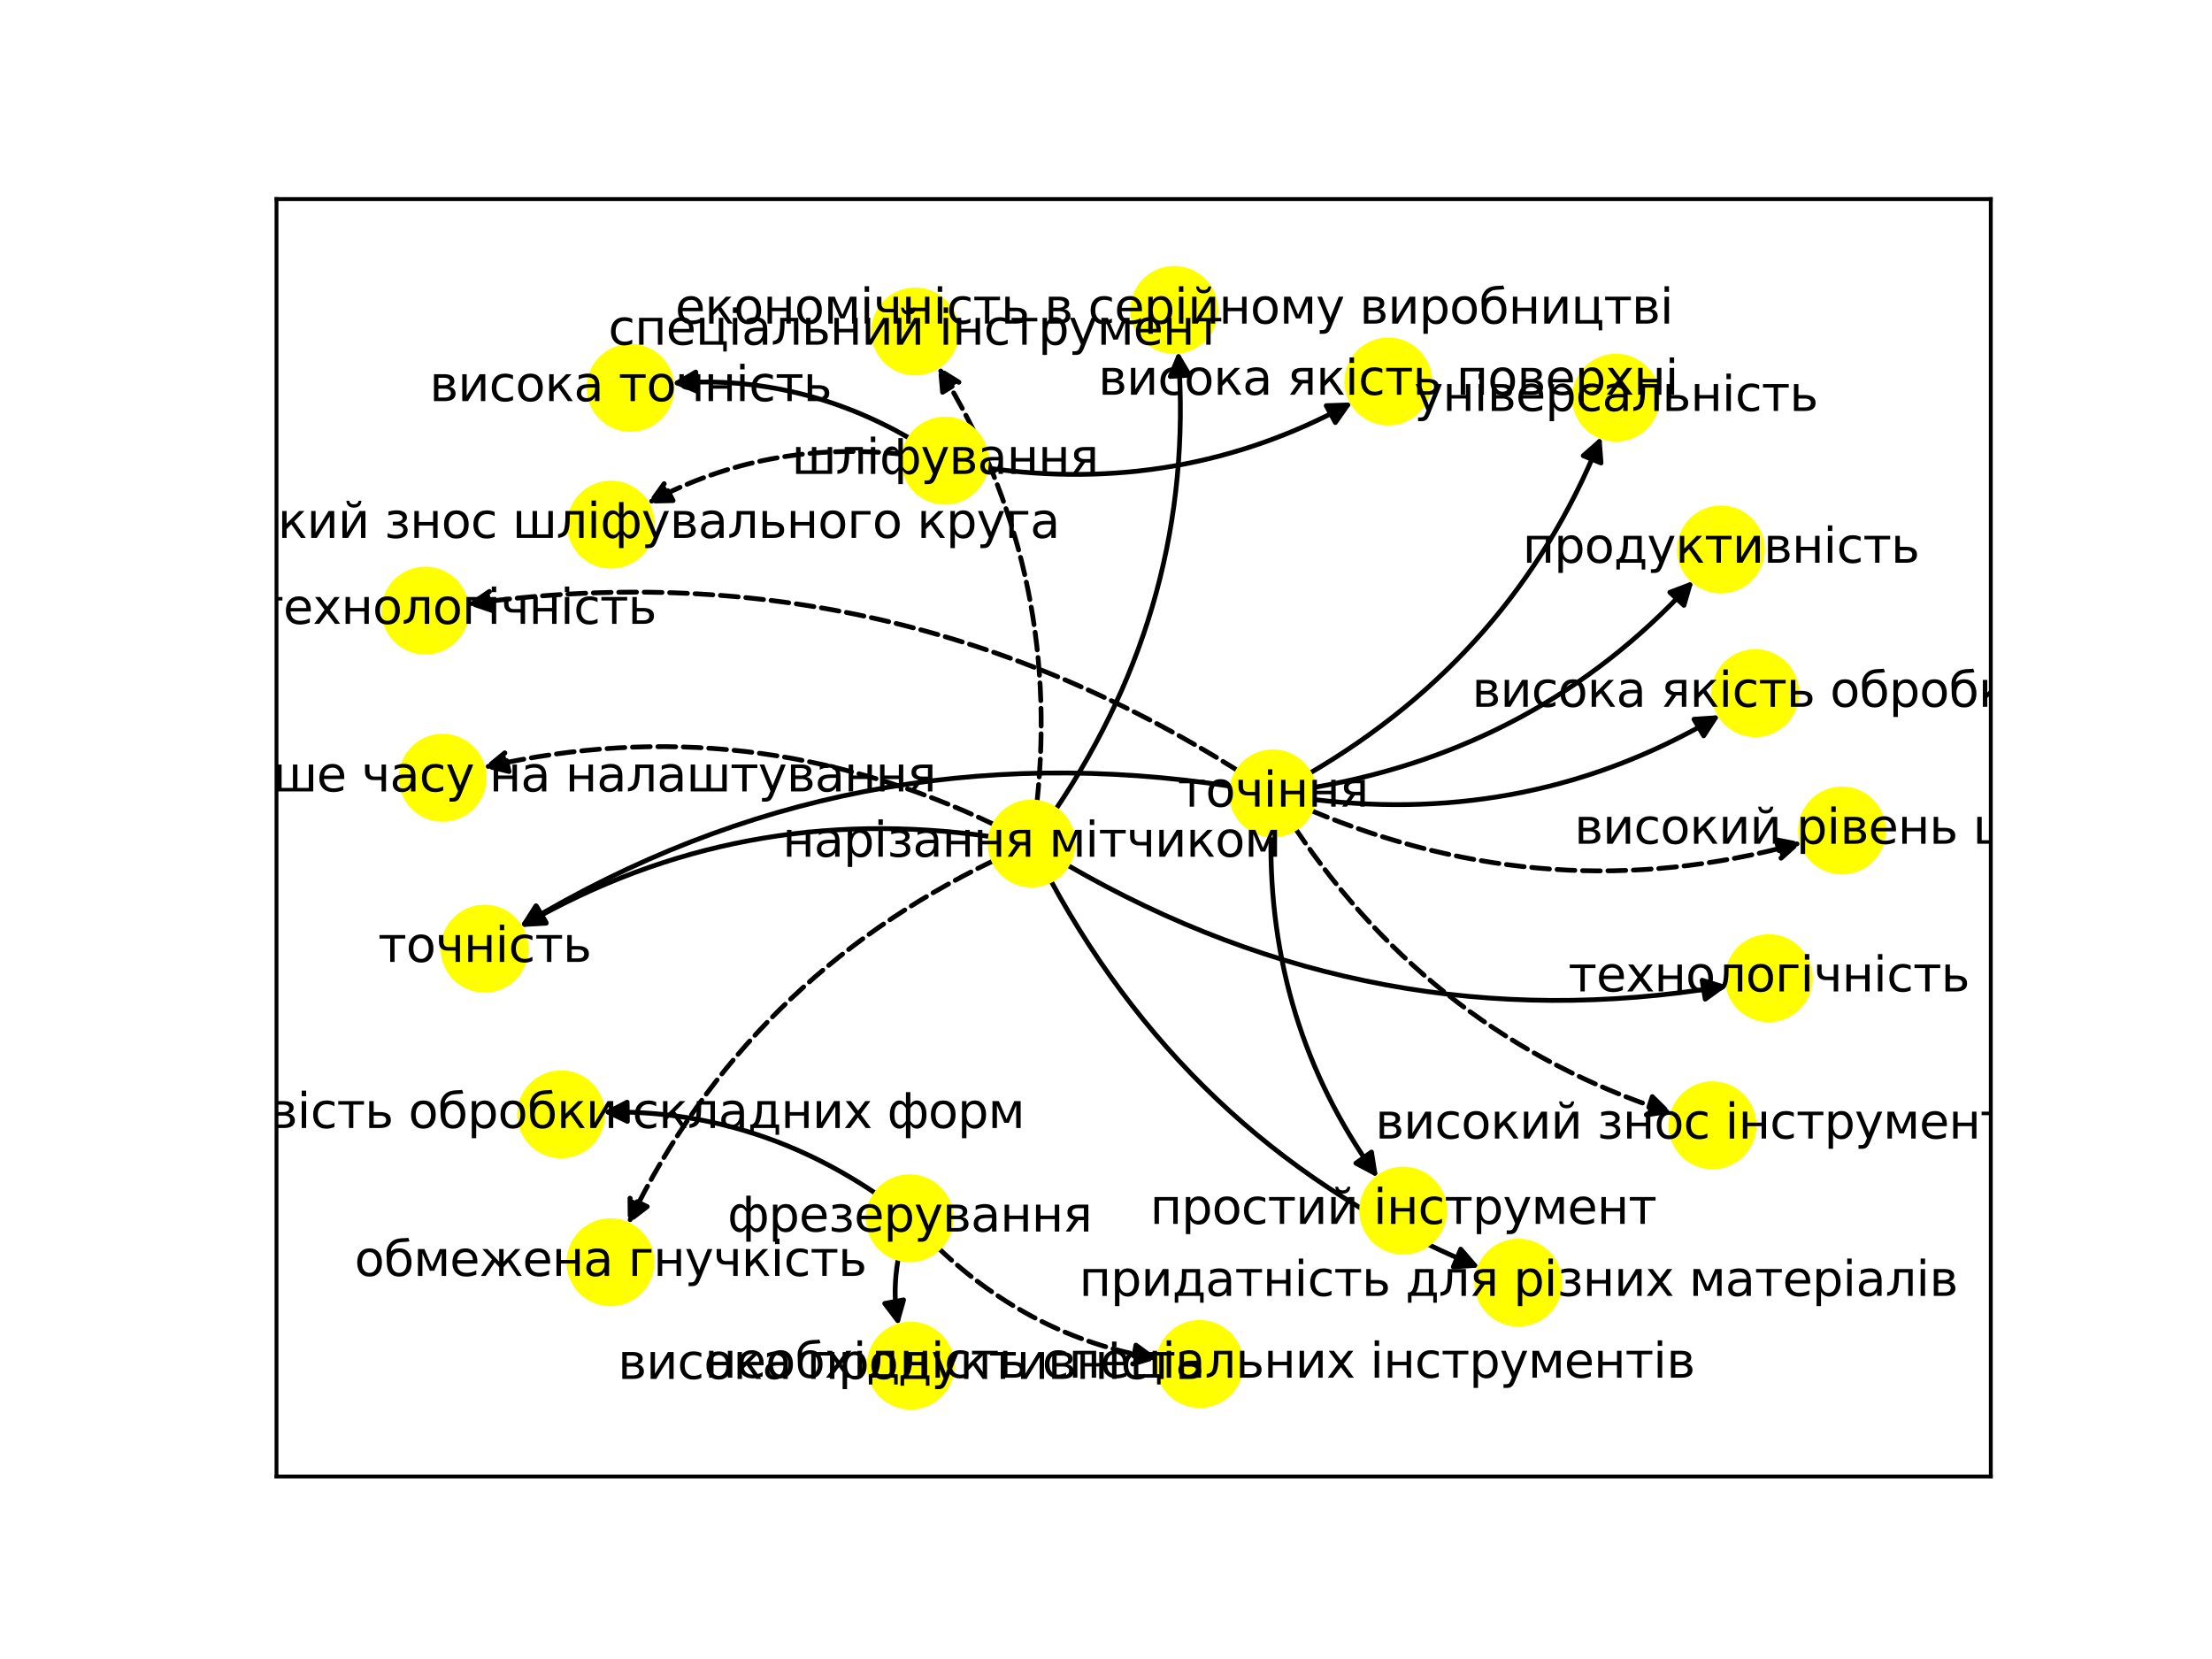 <?xml version="1.0" encoding="utf-8" standalone="no"?>
<!DOCTYPE svg PUBLIC "-//W3C//DTD SVG 1.1//EN"
  "http://www.w3.org/Graphics/SVG/1.1/DTD/svg11.dtd">
<svg xmlns:xlink="http://www.w3.org/1999/xlink" width="460.8pt" height="345.6pt" viewBox="0 0 460.8 345.6" xmlns="http://www.w3.org/2000/svg" version="1.1">
 <defs>
  <style type="text/css">*{stroke-linejoin: round; stroke-linecap: butt}</style>
 </defs>
 <g id="figure_1">
  <g id="patch_1">
   <path d="M 0 345.6 
L 460.8 345.6 
L 460.8 0 
L 0 0 
z
" style="fill: #ffffff"/>
  </g>
  <g id="axes_1">
   <g id="patch_2">
    <path d="M 57.6 307.584 
L 414.72 307.584 
L 414.72 41.472 
L 57.6 41.472 
z
" style="fill: #ffffff"/>
   </g>
   <g id="patch_3">
    <path d="M 264.767 173.937 
Q 264.186 213.289 286.405 244.409 
" clip-path="url(#pef009850a5)" style="fill: none; stroke: #000000; stroke-linecap: round"/>
    <path d="M 285.709 239.992 
L 286.405 244.409 
L 282.453 242.316 
L 285.709 239.992 
z
" clip-path="url(#pef009850a5)" style="stroke: #000000; stroke-linecap: round"/>
   </g>
   <g id="patch_4">
    <path d="M 256.635 163.825 
Q 177.188 151.634 109.256 192.463 
" clip-path="url(#pef009850a5)" style="fill: none; stroke: #000000; stroke-linecap: round"/>
    <path d="M 113.714 192.117 
L 109.256 192.463 
L 111.654 188.688 
L 113.714 192.117 
z
" clip-path="url(#pef009850a5)" style="stroke: #000000; stroke-linecap: round"/>
   </g>
   <g id="patch_5">
    <path d="M 273.741 164.035 
Q 320.562 155.904 352.039 121.809 
" clip-path="url(#pef009850a5)" style="fill: none; stroke: #000000; stroke-linecap: round"/>
    <path d="M 347.856 123.391 
L 352.039 121.809 
L 350.795 126.104 
L 347.856 123.391 
z
" clip-path="url(#pef009850a5)" style="stroke: #000000; stroke-linecap: round"/>
   </g>
   <g id="patch_6">
    <path d="M 272.763 161.117 
Q 315.125 136.39 333.178 91.986 
" clip-path="url(#pef009850a5)" style="fill: none; stroke: #000000; stroke-linecap: round"/>
    <path d="M 329.818 94.939 
L 333.178 91.986 
L 333.524 96.445 
L 329.818 94.939 
z
" clip-path="url(#pef009850a5)" style="stroke: #000000; stroke-linecap: round"/>
   </g>
   <g id="patch_7">
    <path d="M 273.738 166.56 
Q 318.985 172.004 357.346 149.54 
" clip-path="url(#pef009850a5)" style="fill: none; stroke: #000000; stroke-linecap: round"/>
    <path d="M 352.884 149.835 
L 357.346 149.54 
L 354.905 153.287 
L 352.884 149.835 
z
" clip-path="url(#pef009850a5)" style="stroke: #000000; stroke-linecap: round"/>
   </g>
   <g id="patch_8">
    <path d="M 222.308 180.188 
Q 286.623 217.436 358.852 205.52 
" clip-path="url(#pef009850a5)" style="fill: none; stroke: #000000; stroke-linecap: round"/>
    <path d="M 354.58 204.198 
L 358.852 205.52 
L 355.231 208.144 
L 354.58 204.198 
z
" clip-path="url(#pef009850a5)" style="stroke: #000000; stroke-linecap: round"/>
   </g>
   <g id="patch_9">
    <path d="M 206.35 174.279 
Q 154.108 166.846 109.32 192.571 
" clip-path="url(#pef009850a5)" style="fill: none; stroke: #000000; stroke-linecap: round"/>
    <path d="M 113.785 192.313 
L 109.32 192.571 
L 111.793 188.845 
L 113.785 192.313 
z
" clip-path="url(#pef009850a5)" style="stroke: #000000; stroke-linecap: round"/>
   </g>
   <g id="patch_10">
    <path d="M 218.871 183.407 
Q 249.348 239.476 307.217 263.607 
" clip-path="url(#pef009850a5)" style="fill: none; stroke: #000000; stroke-linecap: round"/>
    <path d="M 304.295 260.221 
L 307.217 263.607 
L 302.756 263.913 
L 304.295 260.221 
z
" clip-path="url(#pef009850a5)" style="stroke: #000000; stroke-linecap: round"/>
   </g>
   <g id="patch_11">
    <path d="M 219.905 168.652 
Q 249.068 125.303 245.509 74.3 
" clip-path="url(#pef009850a5)" style="fill: none; stroke: #000000; stroke-linecap: round"/>
    <path d="M 243.792 78.429 
L 245.509 74.3 
L 247.782 78.151 
L 243.792 78.429 
z
" clip-path="url(#pef009850a5)" style="stroke: #000000; stroke-linecap: round"/>
   </g>
   <g id="patch_12">
    <path d="M 187.128 262.122 
Q 185.885 269.166 187.013 275.094 
" clip-path="url(#pef009850a5)" style="fill: none; stroke: #000000; stroke-linecap: round"/>
    <path d="M 188.23 270.791 
L 187.013 275.094 
L 184.3 271.538 
L 188.23 270.791 
z
" clip-path="url(#pef009850a5)" style="stroke: #000000; stroke-linecap: round"/>
   </g>
   <g id="patch_13">
    <path d="M 182.518 248.671 
Q 156.702 231.233 126.67 231.661 
" clip-path="url(#pef009850a5)" style="fill: none; stroke: #000000; stroke-linecap: round"/>
    <path d="M 130.699 233.604 
L 126.67 231.661 
L 130.642 229.604 
L 130.699 233.604 
z
" clip-path="url(#pef009850a5)" style="stroke: #000000; stroke-linecap: round"/>
   </g>
   <g id="patch_14">
    <path d="M 205.392 97.46 
Q 245.814 103.266 280.746 84.364 
" clip-path="url(#pef009850a5)" style="fill: none; stroke: #000000; stroke-linecap: round"/>
    <path d="M 276.276 84.509 
L 280.746 84.364 
L 278.18 88.027 
L 276.276 84.509 
z
" clip-path="url(#pef009850a5)" style="stroke: #000000; stroke-linecap: round"/>
   </g>
   <g id="patch_15">
    <path d="M 189.55 91.324 
Q 166.493 78.077 141.076 79.769 
" clip-path="url(#pef009850a5)" style="fill: none; stroke: #000000; stroke-linecap: round"/>
    <path d="M 145.2 81.499 
L 141.076 79.769 
L 144.935 77.508 
L 145.2 81.499 
z
" clip-path="url(#pef009850a5)" style="stroke: #000000; stroke-linecap: round"/>
   </g>
   <g id="patch_16">
    <path d="M 257.915 160.557 
Q 183.845 113.949 98.258 125.735 
" clip-path="url(#pef009850a5)" style="fill: none; stroke-dasharray: 3.7,1.6; stroke-dashoffset: 0; stroke: #000000; stroke-linecap: round"/>
    <path d="M 102.494 127.171 
L 98.258 125.735 
L 101.948 123.208 
L 102.494 127.171 
z
" clip-path="url(#pef009850a5)" style="stroke-dasharray: 3.7,1.6; stroke-dashoffset: 0; stroke: #000000; stroke-linecap: round"/>
   </g>
   <g id="patch_17">
    <path d="M 273.076 168.831 
Q 323.103 189.838 374.355 175.794 
" clip-path="url(#pef009850a5)" style="fill: none; stroke-dasharray: 3.7,1.6; stroke-dashoffset: 0; stroke: #000000; stroke-linecap: round"/>
    <path d="M 369.969 174.922 
L 374.355 175.794 
L 371.026 178.78 
L 369.969 174.922 
z
" clip-path="url(#pef009850a5)" style="stroke-dasharray: 3.7,1.6; stroke-dashoffset: 0; stroke: #000000; stroke-linecap: round"/>
   </g>
   <g id="patch_18">
    <path d="M 269.833 172.585 
Q 298.949 215.758 347.383 231.588 
" clip-path="url(#pef009850a5)" style="fill: none; stroke-dasharray: 3.7,1.6; stroke-dashoffset: 0; stroke: #000000; stroke-linecap: round"/>
    <path d="M 344.202 228.444 
L 347.383 231.588 
L 342.96 232.246 
L 344.202 228.444 
z
" clip-path="url(#pef009850a5)" style="stroke-dasharray: 3.7,1.6; stroke-dashoffset: 0; stroke: #000000; stroke-linecap: round"/>
   </g>
   <g id="patch_19">
    <path d="M 216.026 167.125 
Q 221.168 118.2 195.965 77.259 
" clip-path="url(#pef009850a5)" style="fill: none; stroke-dasharray: 3.7,1.6; stroke-dashoffset: 0; stroke: #000000; stroke-linecap: round"/>
    <path d="M 196.359 81.714 
L 195.965 77.259 
L 199.765 79.617 
L 196.359 81.714 
z
" clip-path="url(#pef009850a5)" style="stroke-dasharray: 3.7,1.6; stroke-dashoffset: 0; stroke: #000000; stroke-linecap: round"/>
   </g>
   <g id="patch_20">
    <path d="M 207.003 179.282 
Q 155.724 203.939 131.278 254.078 
" clip-path="url(#pef009850a5)" style="fill: none; stroke-dasharray: 3.7,1.6; stroke-dashoffset: 0; stroke: #000000; stroke-linecap: round"/>
    <path d="M 134.829 251.359 
L 131.278 254.078 
L 131.233 249.606 
L 134.829 251.359 
z
" clip-path="url(#pef009850a5)" style="stroke-dasharray: 3.7,1.6; stroke-dashoffset: 0; stroke: #000000; stroke-linecap: round"/>
   </g>
   <g id="patch_21">
    <path d="M 207.17 171.799 
Q 155.956 147.343 101.702 159.661 
" clip-path="url(#pef009850a5)" style="fill: none; stroke-dasharray: 3.7,1.6; stroke-dashoffset: 0; stroke: #000000; stroke-linecap: round"/>
    <path d="M 106.045 160.726 
L 101.702 159.661 
L 105.16 156.825 
L 106.045 160.726 
z
" clip-path="url(#pef009850a5)" style="stroke-dasharray: 3.7,1.6; stroke-dashoffset: 0; stroke: #000000; stroke-linecap: round"/>
   </g>
   <g id="patch_22">
    <path d="M 195.506 260.023 
Q 214.925 278.488 240.227 282.861 
" clip-path="url(#pef009850a5)" style="fill: none; stroke-dasharray: 3.7,1.6; stroke-dashoffset: 0; stroke: #000000; stroke-linecap: round"/>
    <path d="M 236.627 280.209 
L 240.227 282.861 
L 235.945 284.151 
L 236.627 280.209 
z
" clip-path="url(#pef009850a5)" style="stroke-dasharray: 3.7,1.6; stroke-dashoffset: 0; stroke: #000000; stroke-linecap: round"/>
   </g>
   <g id="patch_23">
    <path d="M 188.297 94.662 
Q 159.952 91.55 135.75 104.391 
" clip-path="url(#pef009850a5)" style="fill: none; stroke-dasharray: 3.7,1.6; stroke-dashoffset: 0; stroke: #000000; stroke-linecap: round"/>
    <path d="M 140.221 104.283 
L 135.75 104.391 
L 138.346 100.75 
L 140.221 104.283 
z
" clip-path="url(#pef009850a5)" style="stroke-dasharray: 3.7,1.6; stroke-dashoffset: 0; stroke: #000000; stroke-linecap: round"/>
   </g>
   <g id="matplotlib.axis_1">
    <g id="xtick_1"/>
    <g id="xtick_2"/>
    <g id="xtick_3"/>
    <g id="xtick_4"/>
    <g id="xtick_5"/>
   </g>
   <g id="matplotlib.axis_2">
    <g id="ytick_1"/>
    <g id="ytick_2"/>
    <g id="ytick_3"/>
    <g id="ytick_4"/>
    <g id="ytick_5"/>
   </g>
   <g id="PathCollection_1">
    <defs>
     <path id="m7d0081c6c2" d="M 0 8.66 
C 2.297 8.66 4.5 7.748 6.124 6.124 
C 7.748 4.5 8.66 2.297 8.66 0 
C 8.66 -2.297 7.748 -4.5 6.124 -6.124 
C 4.5 -7.748 2.297 -8.66 0 -8.66 
C -2.297 -8.66 -4.5 -7.748 -6.124 -6.124 
C -7.748 -4.5 -8.66 -2.297 -8.66 0 
C -8.66 2.297 -7.748 4.5 -6.124 6.124 
C -4.5 7.748 -2.297 8.66 0 8.66 
z
" style="stroke: #ffff00"/>
    </defs>
    <g clip-path="url(#pef009850a5)">
     <use xlink:href="#m7d0081c6c2" x="265.171" y="165.284" style="fill: #ffff00; stroke: #ffff00"/>
     <use xlink:href="#m7d0081c6c2" x="292.308" y="252.202" style="fill: #ffff00; stroke: #ffff00"/>
     <use xlink:href="#m7d0081c6c2" x="100.95" y="197.627" style="fill: #ffff00; stroke: #ffff00"/>
     <use xlink:href="#m7d0081c6c2" x="214.894" y="175.711" style="fill: #ffff00; stroke: #ffff00"/>
     <use xlink:href="#m7d0081c6c2" x="190.644" y="69.052" style="fill: #ffff00; stroke: #ffff00"/>
     <use xlink:href="#m7d0081c6c2" x="368.475" y="203.772" style="fill: #ffff00; stroke: #ffff00"/>
     <use xlink:href="#m7d0081c6c2" x="358.498" y="114.465" style="fill: #ffff00; stroke: #ffff00"/>
     <use xlink:href="#m7d0081c6c2" x="336.647" y="82.845" style="fill: #ffff00; stroke: #ffff00"/>
     <use xlink:href="#m7d0081c6c2" x="88.59" y="127.204" style="fill: #ffff00; stroke: #ffff00"/>
     <use xlink:href="#m7d0081c6c2" x="316.309" y="267.201" style="fill: #ffff00; stroke: #ffff00"/>
     <use xlink:href="#m7d0081c6c2" x="244.612" y="64.564" style="fill: #ffff00; stroke: #ffff00"/>
     <use xlink:href="#m7d0081c6c2" x="127.175" y="262.952" style="fill: #ffff00; stroke: #ffff00"/>
     <use xlink:href="#m7d0081c6c2" x="92.213" y="162.022" style="fill: #ffff00; stroke: #ffff00"/>
     <use xlink:href="#m7d0081c6c2" x="383.73" y="173.007" style="fill: #ffff00; stroke: #ffff00"/>
     <use xlink:href="#m7d0081c6c2" x="356.743" y="234.418" style="fill: #ffff00; stroke: #ffff00"/>
     <use xlink:href="#m7d0081c6c2" x="365.656" y="144.391" style="fill: #ffff00; stroke: #ffff00"/>
     <use xlink:href="#m7d0081c6c2" x="189.498" y="253.789" style="fill: #ffff00; stroke: #ffff00"/>
     <use xlink:href="#m7d0081c6c2" x="189.702" y="284.492" style="fill: #ffff00; stroke: #ffff00"/>
     <use xlink:href="#m7d0081c6c2" x="116.903" y="232.135" style="fill: #ffff00; stroke: #ffff00"/>
     <use xlink:href="#m7d0081c6c2" x="249.917" y="284.153" style="fill: #ffff00; stroke: #ffff00"/>
     <use xlink:href="#m7d0081c6c2" x="196.863" y="95.965" style="fill: #ffff00; stroke: #ffff00"/>
     <use xlink:href="#m7d0081c6c2" x="127.285" y="109.29" style="fill: #ffff00; stroke: #ffff00"/>
     <use xlink:href="#m7d0081c6c2" x="289.214" y="79.477" style="fill: #ffff00; stroke: #ffff00"/>
     <use xlink:href="#m7d0081c6c2" x="131.35" y="80.798" style="fill: #ffff00; stroke: #ffff00"/>
    </g>
   </g>
   <g id="patch_24">
    <path d="M 57.6 307.584 
L 57.6 41.472 
" style="fill: none; stroke: #000000; stroke-width: 0.8; stroke-linejoin: miter; stroke-linecap: square"/>
   </g>
   <g id="patch_25">
    <path d="M 414.72 307.584 
L 414.72 41.472 
" style="fill: none; stroke: #000000; stroke-width: 0.8; stroke-linejoin: miter; stroke-linecap: square"/>
   </g>
   <g id="patch_26">
    <path d="M 57.6 307.584 
L 414.72 307.584 
" style="fill: none; stroke: #000000; stroke-width: 0.8; stroke-linejoin: miter; stroke-linecap: square"/>
   </g>
   <g id="patch_27">
    <path d="M 57.6 41.472 
L 414.72 41.472 
" style="fill: none; stroke: #000000; stroke-width: 0.8; stroke-linejoin: miter; stroke-linecap: square"/>
   </g>
   <g id="text_1">
    <g clip-path="url(#pef009850a5)">
     <!-- точіння -->
     <g transform="translate(245.311 168.043)scale(0.1 -0.1)">
      <defs>
       <path id="DejaVuSans-442" d="M 188 3500 
L 3541 3500 
L 3541 3041 
L 2147 3041 
L 2147 0 
L 1581 0 
L 1581 3041 
L 188 3041 
L 188 3500 
z
" transform="scale(0.016)"/>
       <path id="DejaVuSans-43e" d="M 1959 3097 
Q 1497 3097 1228 2736 
Q 959 2375 959 1747 
Q 959 1119 1226 758 
Q 1494 397 1959 397 
Q 2419 397 2687 759 
Q 2956 1122 2956 1747 
Q 2956 2369 2687 2733 
Q 2419 3097 1959 3097 
z
M 1959 3584 
Q 2709 3584 3137 3096 
Q 3566 2609 3566 1747 
Q 3566 888 3137 398 
Q 2709 -91 1959 -91 
Q 1206 -91 779 398 
Q 353 888 353 1747 
Q 353 2609 779 3096 
Q 1206 3584 1959 3584 
z
" transform="scale(0.016)"/>
       <path id="DejaVuSans-447" d="M 2625 0 
L 2625 1472 
L 1553 1472 
Q 1075 1472 756 1769 
Q 469 2038 469 2613 
L 469 3500 
L 1044 3500 
L 1044 2666 
Q 1044 2300 1206 2116 
Q 1372 1931 1697 1931 
L 2625 1931 
L 2625 3500 
L 3200 3500 
L 3200 0 
L 2625 0 
z
" transform="scale(0.016)"/>
       <path id="DejaVuSans-456" d="M 603 3500 
L 1178 3500 
L 1178 0 
L 603 0 
L 603 3500 
z
M 603 4863 
L 1178 4863 
L 1178 4134 
L 603 4134 
L 603 4863 
z
" transform="scale(0.016)"/>
       <path id="DejaVuSans-43d" d="M 581 3500 
L 1159 3500 
L 1159 2072 
L 3025 2072 
L 3025 3500 
L 3603 3500 
L 3603 0 
L 3025 0 
L 3025 1613 
L 1159 1613 
L 1159 0 
L 581 0 
L 581 3500 
z
" transform="scale(0.016)"/>
       <path id="DejaVuSans-44f" d="M 1181 2491 
Q 1181 2231 1381 2084 
Q 1581 1938 1953 1938 
L 2728 1938 
L 2728 3041 
L 1953 3041 
Q 1581 3041 1381 2897 
Q 1181 2753 1181 2491 
z
M 363 0 
L 1431 1534 
Q 1069 1616 828 1830 
Q 588 2044 588 2491 
Q 588 2997 923 3248 
Q 1259 3500 1938 3500 
L 3306 3500 
L 3306 0 
L 2728 0 
L 2728 1478 
L 2013 1478 
L 981 0 
L 363 0 
z
" transform="scale(0.016)"/>
      </defs>
      <use xlink:href="#DejaVuSans-442"/>
      <use xlink:href="#DejaVuSans-43e" x="58.252"/>
      <use xlink:href="#DejaVuSans-447" x="119.434"/>
      <use xlink:href="#DejaVuSans-456" x="178.516"/>
      <use xlink:href="#DejaVuSans-43d" x="206.299"/>
      <use xlink:href="#DejaVuSans-43d" x="271.68"/>
      <use xlink:href="#DejaVuSans-44f" x="337.061"/>
     </g>
    </g>
   </g>
   <g id="text_2">
    <g clip-path="url(#pef009850a5)">
     <!-- простий інструмент -->
     <g transform="translate(239.574 254.961)scale(0.1 -0.1)">
      <defs>
       <path id="DejaVuSans-43f" d="M 3603 3500 
L 3603 0 
L 3025 0 
L 3025 3041 
L 1159 3041 
L 1159 0 
L 581 0 
L 581 3500 
L 3603 3500 
z
" transform="scale(0.016)"/>
       <path id="DejaVuSans-440" d="M 1159 525 
L 1159 -1331 
L 581 -1331 
L 581 3500 
L 1159 3500 
L 1159 2969 
Q 1341 3281 1617 3432 
Q 1894 3584 2278 3584 
Q 2916 3584 3314 3078 
Q 3713 2572 3713 1747 
Q 3713 922 3314 415 
Q 2916 -91 2278 -91 
Q 1894 -91 1617 61 
Q 1341 213 1159 525 
z
M 3116 1747 
Q 3116 2381 2855 2742 
Q 2594 3103 2138 3103 
Q 1681 3103 1420 2742 
Q 1159 2381 1159 1747 
Q 1159 1113 1420 752 
Q 1681 391 2138 391 
Q 2594 391 2855 752 
Q 3116 1113 3116 1747 
z
" transform="scale(0.016)"/>
       <path id="DejaVuSans-441" d="M 3122 3366 
L 3122 2828 
Q 2878 2963 2633 3030 
Q 2388 3097 2138 3097 
Q 1578 3097 1268 2742 
Q 959 2388 959 1747 
Q 959 1106 1268 751 
Q 1578 397 2138 397 
Q 2388 397 2633 464 
Q 2878 531 3122 666 
L 3122 134 
Q 2881 22 2623 -34 
Q 2366 -91 2075 -91 
Q 1284 -91 818 406 
Q 353 903 353 1747 
Q 353 2603 823 3093 
Q 1294 3584 2113 3584 
Q 2378 3584 2631 3529 
Q 2884 3475 3122 3366 
z
" transform="scale(0.016)"/>
       <path id="DejaVuSans-438" d="M 3578 3500 
L 3578 0 
L 3006 0 
L 3006 2809 
L 1319 0 
L 581 0 
L 581 3500 
L 1153 3500 
L 1153 697 
L 2838 3500 
L 3578 3500 
z
" transform="scale(0.016)"/>
       <path id="DejaVuSans-439" d="M 3578 3500 
L 3578 0 
L 3006 0 
L 3006 2809 
L 1319 0 
L 581 0 
L 581 3500 
L 1153 3500 
L 1153 697 
L 2838 3500 
L 3578 3500 
z
M 1102 4833 
L 1471 4833 
Q 1505 4599 1656 4481 
Q 1808 4364 2080 4364 
Q 2349 4364 2499 4480 
Q 2649 4596 2689 4833 
L 3058 4833 
Q 3027 4386 2780 4161 
Q 2533 3936 2080 3936 
Q 1627 3936 1380 4161 
Q 1133 4386 1102 4833 
z
" transform="scale(0.016)"/>
       <path id="DejaVuSans-20" transform="scale(0.016)"/>
       <path id="DejaVuSans-443" d="M 2059 -325 
Q 1816 -950 1584 -1140 
Q 1353 -1331 966 -1331 
L 506 -1331 
L 506 -850 
L 844 -850 
Q 1081 -850 1212 -737 
Q 1344 -625 1503 -206 
L 1606 56 
L 191 3500 
L 800 3500 
L 1894 763 
L 2988 3500 
L 3597 3500 
L 2059 -325 
z
" transform="scale(0.016)"/>
       <path id="DejaVuSans-43c" d="M 581 3500 
L 1422 3500 
L 2416 1156 
L 3413 3500 
L 4247 3500 
L 4247 0 
L 3669 0 
L 3669 2950 
L 2703 672 
L 2128 672 
L 1159 2950 
L 1159 0 
L 581 0 
L 581 3500 
z
" transform="scale(0.016)"/>
       <path id="DejaVuSans-435" d="M 3597 1894 
L 3597 1613 
L 953 1613 
Q 991 1019 1311 708 
Q 1631 397 2203 397 
Q 2534 397 2845 478 
Q 3156 559 3463 722 
L 3463 178 
Q 3153 47 2828 -22 
Q 2503 -91 2169 -91 
Q 1331 -91 842 396 
Q 353 884 353 1716 
Q 353 2575 817 3079 
Q 1281 3584 2069 3584 
Q 2775 3584 3186 3129 
Q 3597 2675 3597 1894 
z
M 3022 2063 
Q 3016 2534 2758 2815 
Q 2500 3097 2075 3097 
Q 1594 3097 1305 2825 
Q 1016 2553 972 2059 
L 3022 2063 
z
" transform="scale(0.016)"/>
      </defs>
      <use xlink:href="#DejaVuSans-43f"/>
      <use xlink:href="#DejaVuSans-440" x="65.381"/>
      <use xlink:href="#DejaVuSans-43e" x="128.857"/>
      <use xlink:href="#DejaVuSans-441" x="190.039"/>
      <use xlink:href="#DejaVuSans-442" x="245.02"/>
      <use xlink:href="#DejaVuSans-438" x="303.271"/>
      <use xlink:href="#DejaVuSans-439" x="368.262"/>
      <use xlink:href="#DejaVuSans-20" x="433.252"/>
      <use xlink:href="#DejaVuSans-456" x="465.039"/>
      <use xlink:href="#DejaVuSans-43d" x="492.822"/>
      <use xlink:href="#DejaVuSans-441" x="558.203"/>
      <use xlink:href="#DejaVuSans-442" x="613.184"/>
      <use xlink:href="#DejaVuSans-440" x="671.436"/>
      <use xlink:href="#DejaVuSans-443" x="734.912"/>
      <use xlink:href="#DejaVuSans-43c" x="794.092"/>
      <use xlink:href="#DejaVuSans-435" x="869.531"/>
      <use xlink:href="#DejaVuSans-43d" x="931.055"/>
      <use xlink:href="#DejaVuSans-442" x="996.436"/>
     </g>
    </g>
   </g>
   <g id="text_3">
    <g clip-path="url(#pef009850a5)">
     <!-- точність -->
     <g transform="translate(78.757 200.386)scale(0.1 -0.1)">
      <defs>
       <path id="DejaVuSans-44c" d="M 2781 1038 
Q 2781 1319 2576 1466 
Q 2372 1613 1978 1613 
L 1159 1613 
L 1159 459 
L 1978 459 
Q 2372 459 2576 607 
Q 2781 756 2781 1038 
z
M 581 3500 
L 1159 3500 
L 1159 2072 
L 2003 2072 
Q 2672 2072 3033 1817 
Q 3394 1563 3394 1038 
Q 3394 513 3033 256 
Q 2672 0 2003 0 
L 581 0 
L 581 3500 
z
" transform="scale(0.016)"/>
      </defs>
      <use xlink:href="#DejaVuSans-442"/>
      <use xlink:href="#DejaVuSans-43e" x="58.252"/>
      <use xlink:href="#DejaVuSans-447" x="119.434"/>
      <use xlink:href="#DejaVuSans-43d" x="178.516"/>
      <use xlink:href="#DejaVuSans-456" x="243.896"/>
      <use xlink:href="#DejaVuSans-441" x="271.68"/>
      <use xlink:href="#DejaVuSans-442" x="326.66"/>
      <use xlink:href="#DejaVuSans-44c" x="384.912"/>
     </g>
    </g>
   </g>
   <g id="text_4">
    <g clip-path="url(#pef009850a5)">
     <!-- нарізання мітчиком -->
     <g transform="translate(163.013 178.471)scale(0.1 -0.1)">
      <defs>
       <path id="DejaVuSans-430" d="M 2194 1759 
Q 1497 1759 1228 1600 
Q 959 1441 959 1056 
Q 959 750 1161 570 
Q 1363 391 1709 391 
Q 2188 391 2477 730 
Q 2766 1069 2766 1631 
L 2766 1759 
L 2194 1759 
z
M 3341 1997 
L 3341 0 
L 2766 0 
L 2766 531 
Q 2569 213 2275 61 
Q 1981 -91 1556 -91 
Q 1019 -91 701 211 
Q 384 513 384 1019 
Q 384 1609 779 1909 
Q 1175 2209 1959 2209 
L 2766 2209 
L 2766 2266 
Q 2766 2663 2505 2880 
Q 2244 3097 1772 3097 
Q 1472 3097 1187 3025 
Q 903 2953 641 2809 
L 641 3341 
Q 956 3463 1253 3523 
Q 1550 3584 1831 3584 
Q 2591 3584 2966 3190 
Q 3341 2797 3341 1997 
z
" transform="scale(0.016)"/>
       <path id="DejaVuSans-437" d="M 2206 1888 
Q 2594 1813 2809 1584 
Q 3025 1356 3025 1019 
Q 3025 478 2622 193 
Q 2219 -91 1475 -91 
Q 1225 -91 961 -47 
Q 697 -3 416 84 
L 416 619 
Q 638 503 903 445 
Q 1169 388 1459 388 
Q 1931 388 2195 563 
Q 2459 738 2459 1019 
Q 2459 1294 2225 1461 
Q 1991 1628 1563 1628 
L 1100 1628 
L 1100 2103 
L 1584 2103 
Q 1947 2103 2158 2242 
Q 2369 2381 2369 2600 
Q 2369 2800 2151 2944 
Q 1934 3088 1563 3088 
Q 1341 3088 1089 3047 
Q 838 3006 534 2916 
L 534 3438 
Q 841 3513 1106 3550 
Q 1372 3588 1609 3588 
Q 2222 3588 2576 3342 
Q 2931 3097 2931 2656 
Q 2931 2366 2743 2164 
Q 2556 1963 2206 1888 
z
" transform="scale(0.016)"/>
       <path id="DejaVuSans-43a" d="M 581 3500 
L 1153 3500 
L 1153 1856 
L 2775 3500 
L 3481 3500 
L 2144 2147 
L 3653 0 
L 3009 0 
L 1769 1766 
L 1153 1141 
L 1153 0 
L 581 0 
L 581 3500 
z
" transform="scale(0.016)"/>
      </defs>
      <use xlink:href="#DejaVuSans-43d"/>
      <use xlink:href="#DejaVuSans-430" x="65.381"/>
      <use xlink:href="#DejaVuSans-440" x="126.66"/>
      <use xlink:href="#DejaVuSans-456" x="190.137"/>
      <use xlink:href="#DejaVuSans-437" x="217.92"/>
      <use xlink:href="#DejaVuSans-430" x="271.094"/>
      <use xlink:href="#DejaVuSans-43d" x="332.373"/>
      <use xlink:href="#DejaVuSans-43d" x="397.754"/>
      <use xlink:href="#DejaVuSans-44f" x="463.135"/>
      <use xlink:href="#DejaVuSans-20" x="523.291"/>
      <use xlink:href="#DejaVuSans-43c" x="555.078"/>
      <use xlink:href="#DejaVuSans-456" x="630.518"/>
      <use xlink:href="#DejaVuSans-442" x="658.301"/>
      <use xlink:href="#DejaVuSans-447" x="716.553"/>
      <use xlink:href="#DejaVuSans-438" x="775.635"/>
      <use xlink:href="#DejaVuSans-43a" x="840.625"/>
      <use xlink:href="#DejaVuSans-43e" x="901.025"/>
      <use xlink:href="#DejaVuSans-43c" x="962.207"/>
     </g>
    </g>
   </g>
   <g id="text_5">
    <g clip-path="url(#pef009850a5)">
     <!-- спеціальний інструмент -->
     <g transform="translate(126.711 71.812)scale(0.1 -0.1)">
      <defs>
       <path id="DejaVuSans-446" d="M 3603 0 
L 581 0 
L 581 3500 
L 1159 3500 
L 1159 459 
L 3025 459 
L 3025 3500 
L 3603 3500 
L 3603 459 
L 4063 459 
L 4063 -884 
L 3603 -884 
L 3603 0 
z
" transform="scale(0.016)"/>
       <path id="DejaVuSans-43b" d="M 238 0 
L 238 478 
Q 806 566 981 959 
Q 1194 1513 1194 2928 
L 1194 3500 
L 3559 3500 
L 3559 0 
L 2984 0 
L 2984 3041 
L 1769 3041 
L 1769 2694 
Q 1769 1344 1494 738 
Q 1200 91 238 0 
z
" transform="scale(0.016)"/>
      </defs>
      <use xlink:href="#DejaVuSans-441"/>
      <use xlink:href="#DejaVuSans-43f" x="54.98"/>
      <use xlink:href="#DejaVuSans-435" x="120.361"/>
      <use xlink:href="#DejaVuSans-446" x="181.885"/>
      <use xlink:href="#DejaVuSans-456" x="249.951"/>
      <use xlink:href="#DejaVuSans-430" x="277.734"/>
      <use xlink:href="#DejaVuSans-43b" x="339.014"/>
      <use xlink:href="#DejaVuSans-44c" x="402.93"/>
      <use xlink:href="#DejaVuSans-43d" x="461.865"/>
      <use xlink:href="#DejaVuSans-438" x="527.246"/>
      <use xlink:href="#DejaVuSans-439" x="592.236"/>
      <use xlink:href="#DejaVuSans-20" x="657.227"/>
      <use xlink:href="#DejaVuSans-456" x="689.014"/>
      <use xlink:href="#DejaVuSans-43d" x="716.797"/>
      <use xlink:href="#DejaVuSans-441" x="782.178"/>
      <use xlink:href="#DejaVuSans-442" x="837.158"/>
      <use xlink:href="#DejaVuSans-440" x="895.41"/>
      <use xlink:href="#DejaVuSans-443" x="958.887"/>
      <use xlink:href="#DejaVuSans-43c" x="1018.066"/>
      <use xlink:href="#DejaVuSans-435" x="1093.506"/>
      <use xlink:href="#DejaVuSans-43d" x="1155.029"/>
      <use xlink:href="#DejaVuSans-442" x="1220.41"/>
     </g>
    </g>
   </g>
   <g id="text_6">
    <g clip-path="url(#pef009850a5)">
     <!-- технологічність -->
     <g transform="translate(326.706 206.531)scale(0.1 -0.1)">
      <defs>
       <path id="DejaVuSans-445" d="M 3513 3500 
L 2247 1797 
L 3578 0 
L 2900 0 
L 1881 1375 
L 863 0 
L 184 0 
L 1544 1831 
L 300 3500 
L 978 3500 
L 1906 2253 
L 2834 3500 
L 3513 3500 
z
" transform="scale(0.016)"/>
       <path id="DejaVuSans-433" d="M 581 0 
L 581 3500 
L 3050 3500 
L 3050 3041 
L 1159 3041 
L 1159 0 
L 581 0 
z
" transform="scale(0.016)"/>
      </defs>
      <use xlink:href="#DejaVuSans-442"/>
      <use xlink:href="#DejaVuSans-435" x="58.252"/>
      <use xlink:href="#DejaVuSans-445" x="119.775"/>
      <use xlink:href="#DejaVuSans-43d" x="178.955"/>
      <use xlink:href="#DejaVuSans-43e" x="244.336"/>
      <use xlink:href="#DejaVuSans-43b" x="305.518"/>
      <use xlink:href="#DejaVuSans-43e" x="369.434"/>
      <use xlink:href="#DejaVuSans-433" x="430.615"/>
      <use xlink:href="#DejaVuSans-456" x="483.154"/>
      <use xlink:href="#DejaVuSans-447" x="510.938"/>
      <use xlink:href="#DejaVuSans-43d" x="570.02"/>
      <use xlink:href="#DejaVuSans-456" x="635.4"/>
      <use xlink:href="#DejaVuSans-441" x="663.184"/>
      <use xlink:href="#DejaVuSans-442" x="718.164"/>
      <use xlink:href="#DejaVuSans-44c" x="776.416"/>
     </g>
    </g>
   </g>
   <g id="text_7">
    <g clip-path="url(#pef009850a5)">
     <!-- продуктивність -->
     <g transform="translate(317.184 117.224)scale(0.1 -0.1)">
      <defs>
       <path id="DejaVuSans-434" d="M 1384 459 
L 3053 459 
L 3053 3041 
L 1844 3041 
L 1844 2603 
Q 1844 1316 1475 628 
L 1384 459 
z
M 550 459 
Q 834 584 959 850 
Q 1266 1509 1266 2838 
L 1266 3500 
L 3631 3500 
L 3631 459 
L 4091 459 
L 4091 -884 
L 3631 -884 
L 3631 0 
L 794 0 
L 794 -884 
L 334 -884 
L 334 459 
L 550 459 
z
" transform="scale(0.016)"/>
       <path id="DejaVuSans-432" d="M 1156 1613 
L 1156 459 
L 1975 459 
Q 2369 459 2575 607 
Q 2781 756 2781 1038 
Q 2781 1319 2575 1466 
Q 2369 1613 1975 1613 
L 1156 1613 
z
M 1156 3041 
L 1156 2072 
L 1913 2072 
Q 2238 2072 2444 2201 
Q 2650 2331 2650 2563 
Q 2650 2794 2444 2917 
Q 2238 3041 1913 3041 
L 1156 3041 
z
M 581 3500 
L 1950 3500 
Q 2566 3500 2897 3275 
Q 3228 3050 3228 2634 
Q 3228 2313 3059 2123 
Q 2891 1934 2559 1888 
Q 2956 1813 3175 1575 
Q 3394 1338 3394 981 
Q 3394 513 3033 256 
Q 2672 0 2003 0 
L 581 0 
L 581 3500 
z
" transform="scale(0.016)"/>
      </defs>
      <use xlink:href="#DejaVuSans-43f"/>
      <use xlink:href="#DejaVuSans-440" x="65.381"/>
      <use xlink:href="#DejaVuSans-43e" x="128.857"/>
      <use xlink:href="#DejaVuSans-434" x="190.039"/>
      <use xlink:href="#DejaVuSans-443" x="259.18"/>
      <use xlink:href="#DejaVuSans-43a" x="318.359"/>
      <use xlink:href="#DejaVuSans-442" x="378.76"/>
      <use xlink:href="#DejaVuSans-438" x="437.012"/>
      <use xlink:href="#DejaVuSans-432" x="502.002"/>
      <use xlink:href="#DejaVuSans-43d" x="560.938"/>
      <use xlink:href="#DejaVuSans-456" x="626.318"/>
      <use xlink:href="#DejaVuSans-441" x="654.102"/>
      <use xlink:href="#DejaVuSans-442" x="709.082"/>
      <use xlink:href="#DejaVuSans-44c" x="767.334"/>
     </g>
    </g>
   </g>
   <g id="text_8">
    <g clip-path="url(#pef009850a5)">
     <!-- універсальність -->
     <g transform="translate(294.609 85.605)scale(0.1 -0.1)">
      <use xlink:href="#DejaVuSans-443"/>
      <use xlink:href="#DejaVuSans-43d" x="59.18"/>
      <use xlink:href="#DejaVuSans-456" x="124.561"/>
      <use xlink:href="#DejaVuSans-432" x="152.344"/>
      <use xlink:href="#DejaVuSans-435" x="211.279"/>
      <use xlink:href="#DejaVuSans-440" x="272.803"/>
      <use xlink:href="#DejaVuSans-441" x="336.279"/>
      <use xlink:href="#DejaVuSans-430" x="391.26"/>
      <use xlink:href="#DejaVuSans-43b" x="452.539"/>
      <use xlink:href="#DejaVuSans-44c" x="516.455"/>
      <use xlink:href="#DejaVuSans-43d" x="575.391"/>
      <use xlink:href="#DejaVuSans-456" x="640.771"/>
      <use xlink:href="#DejaVuSans-441" x="668.555"/>
      <use xlink:href="#DejaVuSans-442" x="723.535"/>
      <use xlink:href="#DejaVuSans-44c" x="781.787"/>
     </g>
    </g>
   </g>
   <g id="text_9">
    <g clip-path="url(#pef009850a5)">
     <!-- нетехнологічність -->
     <g transform="translate(40.476 129.963)scale(0.1 -0.1)">
      <use xlink:href="#DejaVuSans-43d"/>
      <use xlink:href="#DejaVuSans-435" x="65.381"/>
      <use xlink:href="#DejaVuSans-442" x="126.904"/>
      <use xlink:href="#DejaVuSans-435" x="185.156"/>
      <use xlink:href="#DejaVuSans-445" x="246.68"/>
      <use xlink:href="#DejaVuSans-43d" x="305.859"/>
      <use xlink:href="#DejaVuSans-43e" x="371.24"/>
      <use xlink:href="#DejaVuSans-43b" x="432.422"/>
      <use xlink:href="#DejaVuSans-43e" x="496.338"/>
      <use xlink:href="#DejaVuSans-433" x="557.52"/>
      <use xlink:href="#DejaVuSans-456" x="610.059"/>
      <use xlink:href="#DejaVuSans-447" x="637.842"/>
      <use xlink:href="#DejaVuSans-43d" x="696.924"/>
      <use xlink:href="#DejaVuSans-456" x="762.305"/>
      <use xlink:href="#DejaVuSans-441" x="790.088"/>
      <use xlink:href="#DejaVuSans-442" x="845.068"/>
      <use xlink:href="#DejaVuSans-44c" x="903.32"/>
     </g>
    </g>
   </g>
   <g id="text_10">
    <g clip-path="url(#pef009850a5)">
     <!-- придатність для різних матеріалів -->
     <g transform="translate(224.805 269.961)scale(0.1 -0.1)">
      <use xlink:href="#DejaVuSans-43f"/>
      <use xlink:href="#DejaVuSans-440" x="65.381"/>
      <use xlink:href="#DejaVuSans-438" x="128.857"/>
      <use xlink:href="#DejaVuSans-434" x="193.848"/>
      <use xlink:href="#DejaVuSans-430" x="262.988"/>
      <use xlink:href="#DejaVuSans-442" x="324.268"/>
      <use xlink:href="#DejaVuSans-43d" x="382.52"/>
      <use xlink:href="#DejaVuSans-456" x="447.9"/>
      <use xlink:href="#DejaVuSans-441" x="475.684"/>
      <use xlink:href="#DejaVuSans-442" x="530.664"/>
      <use xlink:href="#DejaVuSans-44c" x="588.916"/>
      <use xlink:href="#DejaVuSans-20" x="647.852"/>
      <use xlink:href="#DejaVuSans-434" x="679.639"/>
      <use xlink:href="#DejaVuSans-43b" x="748.779"/>
      <use xlink:href="#DejaVuSans-44f" x="812.695"/>
      <use xlink:href="#DejaVuSans-20" x="872.852"/>
      <use xlink:href="#DejaVuSans-440" x="904.639"/>
      <use xlink:href="#DejaVuSans-456" x="968.115"/>
      <use xlink:href="#DejaVuSans-437" x="995.898"/>
      <use xlink:href="#DejaVuSans-43d" x="1049.072"/>
      <use xlink:href="#DejaVuSans-438" x="1114.453"/>
      <use xlink:href="#DejaVuSans-445" x="1179.443"/>
      <use xlink:href="#DejaVuSans-20" x="1238.623"/>
      <use xlink:href="#DejaVuSans-43c" x="1270.41"/>
      <use xlink:href="#DejaVuSans-430" x="1345.85"/>
      <use xlink:href="#DejaVuSans-442" x="1407.129"/>
      <use xlink:href="#DejaVuSans-435" x="1465.381"/>
      <use xlink:href="#DejaVuSans-440" x="1526.904"/>
      <use xlink:href="#DejaVuSans-456" x="1590.381"/>
      <use xlink:href="#DejaVuSans-430" x="1618.164"/>
      <use xlink:href="#DejaVuSans-43b" x="1679.443"/>
      <use xlink:href="#DejaVuSans-456" x="1743.359"/>
      <use xlink:href="#DejaVuSans-432" x="1771.143"/>
     </g>
    </g>
   </g>
   <g id="text_11">
    <g clip-path="url(#pef009850a5)">
     <!-- економічність в серійному виробництві -->
     <g transform="translate(140.652 67.409)scale(0.1 -0.1)">
      <defs>
       <path id="DejaVuSans-431" d="M 1991 3584 
Q 2741 3584 3169 3096 
Q 3597 2609 3597 1747 
Q 3597 888 3169 398 
Q 2741 -91 1991 -91 
Q 1238 -91 822 384 
Q 406 859 384 1747 
L 366 2463 
Q 350 2834 350 2963 
Q 350 3463 531 3831 
Q 816 4409 1308 4659 
Q 1800 4909 2625 4916 
Q 3006 4919 3175 4972 
L 3334 4516 
Q 3181 4453 3041 4450 
L 2259 4397 
Q 1866 4369 1628 4231 
Q 1006 3866 947 3388 
L 925 3213 
Q 1331 3584 1991 3584 
z
M 1991 3097 
Q 1528 3097 1259 2736 
Q 991 2375 991 1747 
Q 991 1119 1258 758 
Q 1525 397 1991 397 
Q 2450 397 2719 759 
Q 2988 1122 2988 1747 
Q 2988 2369 2719 2733 
Q 2450 3097 1991 3097 
z
" transform="scale(0.016)"/>
      </defs>
      <use xlink:href="#DejaVuSans-435"/>
      <use xlink:href="#DejaVuSans-43a" x="61.523"/>
      <use xlink:href="#DejaVuSans-43e" x="121.924"/>
      <use xlink:href="#DejaVuSans-43d" x="183.105"/>
      <use xlink:href="#DejaVuSans-43e" x="248.486"/>
      <use xlink:href="#DejaVuSans-43c" x="309.668"/>
      <use xlink:href="#DejaVuSans-456" x="385.107"/>
      <use xlink:href="#DejaVuSans-447" x="412.891"/>
      <use xlink:href="#DejaVuSans-43d" x="471.973"/>
      <use xlink:href="#DejaVuSans-456" x="537.354"/>
      <use xlink:href="#DejaVuSans-441" x="565.137"/>
      <use xlink:href="#DejaVuSans-442" x="620.117"/>
      <use xlink:href="#DejaVuSans-44c" x="678.369"/>
      <use xlink:href="#DejaVuSans-20" x="737.305"/>
      <use xlink:href="#DejaVuSans-432" x="769.092"/>
      <use xlink:href="#DejaVuSans-20" x="828.027"/>
      <use xlink:href="#DejaVuSans-441" x="859.814"/>
      <use xlink:href="#DejaVuSans-435" x="914.795"/>
      <use xlink:href="#DejaVuSans-440" x="976.318"/>
      <use xlink:href="#DejaVuSans-456" x="1039.795"/>
      <use xlink:href="#DejaVuSans-439" x="1067.578"/>
      <use xlink:href="#DejaVuSans-43d" x="1132.568"/>
      <use xlink:href="#DejaVuSans-43e" x="1197.949"/>
      <use xlink:href="#DejaVuSans-43c" x="1259.131"/>
      <use xlink:href="#DejaVuSans-443" x="1334.57"/>
      <use xlink:href="#DejaVuSans-20" x="1393.75"/>
      <use xlink:href="#DejaVuSans-432" x="1425.537"/>
      <use xlink:href="#DejaVuSans-438" x="1484.473"/>
      <use xlink:href="#DejaVuSans-440" x="1549.463"/>
      <use xlink:href="#DejaVuSans-43e" x="1612.939"/>
      <use xlink:href="#DejaVuSans-431" x="1674.121"/>
      <use xlink:href="#DejaVuSans-43d" x="1735.791"/>
      <use xlink:href="#DejaVuSans-438" x="1801.172"/>
      <use xlink:href="#DejaVuSans-446" x="1866.162"/>
      <use xlink:href="#DejaVuSans-442" x="1934.229"/>
      <use xlink:href="#DejaVuSans-432" x="1992.48"/>
      <use xlink:href="#DejaVuSans-456" x="2051.416"/>
     </g>
    </g>
   </g>
   <g id="text_12">
    <g clip-path="url(#pef009850a5)">
     <!-- обмежена гнучкість -->
     <g transform="translate(73.853 265.796)scale(0.1 -0.1)">
      <defs>
       <path id="DejaVuSans-436" d="M 2597 3500 
L 3169 3500 
L 3169 1856 
L 4697 3500 
L 5366 3500 
L 4109 2153 
L 5547 0 
L 4931 0 
L 3753 1769 
L 3169 1141 
L 3169 0 
L 2597 0 
L 2597 1141 
L 2013 1769 
L 834 0 
L 219 0 
L 1656 2153 
L 400 3500 
L 1069 3500 
L 2597 1856 
L 2597 3500 
z
" transform="scale(0.016)"/>
      </defs>
      <use xlink:href="#DejaVuSans-43e"/>
      <use xlink:href="#DejaVuSans-431" x="61.182"/>
      <use xlink:href="#DejaVuSans-43c" x="122.852"/>
      <use xlink:href="#DejaVuSans-435" x="198.291"/>
      <use xlink:href="#DejaVuSans-436" x="259.814"/>
      <use xlink:href="#DejaVuSans-435" x="349.902"/>
      <use xlink:href="#DejaVuSans-43d" x="411.426"/>
      <use xlink:href="#DejaVuSans-430" x="476.807"/>
      <use xlink:href="#DejaVuSans-20" x="538.086"/>
      <use xlink:href="#DejaVuSans-433" x="569.873"/>
      <use xlink:href="#DejaVuSans-43d" x="622.412"/>
      <use xlink:href="#DejaVuSans-443" x="687.793"/>
      <use xlink:href="#DejaVuSans-447" x="746.973"/>
      <use xlink:href="#DejaVuSans-43a" x="806.055"/>
      <use xlink:href="#DejaVuSans-456" x="866.455"/>
      <use xlink:href="#DejaVuSans-441" x="894.238"/>
      <use xlink:href="#DejaVuSans-442" x="949.219"/>
      <use xlink:href="#DejaVuSans-44c" x="1007.471"/>
     </g>
    </g>
   </g>
   <g id="text_13">
    <g clip-path="url(#pef009850a5)">
     <!-- вимагає більше часу на налаштування -->
     <g transform="translate(-10.534 164.867)scale(0.1 -0.1)">
      <defs>
       <path id="DejaVuSans-454" d="M 2113 3584 
Q 2631 3584 3122 3366 
L 3122 2828 
Q 2619 3097 2138 3097 
Q 1516 3097 1267 2748 
Q 1019 2400 981 2072 
L 2738 2072 
L 2738 1613 
L 963 1613 
Q 1022 931 1350 664 
Q 1678 397 2138 397 
Q 2628 397 3122 666 
L 3122 134 
Q 2663 -91 2072 -91 
Q 1269 -91 811 406 
Q 353 903 353 1747 
Q 353 2594 823 3089 
Q 1294 3584 2113 3584 
z
" transform="scale(0.016)"/>
       <path id="DejaVuSans-448" d="M 3216 459 
L 4697 459 
L 4697 3500 
L 5275 3500 
L 5275 0 
L 581 0 
L 581 3500 
L 1159 3500 
L 1159 459 
L 2638 459 
L 2638 3500 
L 3216 3500 
L 3216 459 
z
" transform="scale(0.016)"/>
      </defs>
      <use xlink:href="#DejaVuSans-432"/>
      <use xlink:href="#DejaVuSans-438" x="58.936"/>
      <use xlink:href="#DejaVuSans-43c" x="123.926"/>
      <use xlink:href="#DejaVuSans-430" x="199.365"/>
      <use xlink:href="#DejaVuSans-433" x="260.645"/>
      <use xlink:href="#DejaVuSans-430" x="313.184"/>
      <use xlink:href="#DejaVuSans-454" x="374.463"/>
      <use xlink:href="#DejaVuSans-20" x="429.346"/>
      <use xlink:href="#DejaVuSans-431" x="461.133"/>
      <use xlink:href="#DejaVuSans-456" x="522.803"/>
      <use xlink:href="#DejaVuSans-43b" x="550.586"/>
      <use xlink:href="#DejaVuSans-44c" x="614.502"/>
      <use xlink:href="#DejaVuSans-448" x="673.438"/>
      <use xlink:href="#DejaVuSans-435" x="764.941"/>
      <use xlink:href="#DejaVuSans-20" x="826.465"/>
      <use xlink:href="#DejaVuSans-447" x="858.252"/>
      <use xlink:href="#DejaVuSans-430" x="917.334"/>
      <use xlink:href="#DejaVuSans-441" x="978.613"/>
      <use xlink:href="#DejaVuSans-443" x="1033.594"/>
      <use xlink:href="#DejaVuSans-20" x="1092.773"/>
      <use xlink:href="#DejaVuSans-43d" x="1124.561"/>
      <use xlink:href="#DejaVuSans-430" x="1189.941"/>
      <use xlink:href="#DejaVuSans-20" x="1251.221"/>
      <use xlink:href="#DejaVuSans-43d" x="1283.008"/>
      <use xlink:href="#DejaVuSans-430" x="1348.389"/>
      <use xlink:href="#DejaVuSans-43b" x="1409.668"/>
      <use xlink:href="#DejaVuSans-430" x="1473.584"/>
      <use xlink:href="#DejaVuSans-448" x="1534.863"/>
      <use xlink:href="#DejaVuSans-442" x="1626.367"/>
      <use xlink:href="#DejaVuSans-443" x="1684.619"/>
      <use xlink:href="#DejaVuSans-432" x="1743.799"/>
      <use xlink:href="#DejaVuSans-430" x="1802.734"/>
      <use xlink:href="#DejaVuSans-43d" x="1864.014"/>
      <use xlink:href="#DejaVuSans-43d" x="1929.395"/>
      <use xlink:href="#DejaVuSans-44f" x="1994.775"/>
     </g>
    </g>
   </g>
   <g id="text_14">
    <g clip-path="url(#pef009850a5)">
     <!-- високий рівень шуму -->
     <g transform="translate(327.961 175.766)scale(0.1 -0.1)">
      <use xlink:href="#DejaVuSans-432"/>
      <use xlink:href="#DejaVuSans-438" x="58.936"/>
      <use xlink:href="#DejaVuSans-441" x="123.926"/>
      <use xlink:href="#DejaVuSans-43e" x="178.906"/>
      <use xlink:href="#DejaVuSans-43a" x="240.088"/>
      <use xlink:href="#DejaVuSans-438" x="300.488"/>
      <use xlink:href="#DejaVuSans-439" x="365.479"/>
      <use xlink:href="#DejaVuSans-20" x="430.469"/>
      <use xlink:href="#DejaVuSans-440" x="462.256"/>
      <use xlink:href="#DejaVuSans-456" x="525.732"/>
      <use xlink:href="#DejaVuSans-432" x="553.516"/>
      <use xlink:href="#DejaVuSans-435" x="612.451"/>
      <use xlink:href="#DejaVuSans-43d" x="673.975"/>
      <use xlink:href="#DejaVuSans-44c" x="739.355"/>
      <use xlink:href="#DejaVuSans-20" x="798.291"/>
      <use xlink:href="#DejaVuSans-448" x="830.078"/>
      <use xlink:href="#DejaVuSans-443" x="921.582"/>
      <use xlink:href="#DejaVuSans-43c" x="980.762"/>
      <use xlink:href="#DejaVuSans-443" x="1056.201"/>
     </g>
    </g>
   </g>
   <g id="text_15">
    <g clip-path="url(#pef009850a5)">
     <!-- високий знос інструментів -->
     <g transform="translate(286.487 237.178)scale(0.1 -0.1)">
      <use xlink:href="#DejaVuSans-432"/>
      <use xlink:href="#DejaVuSans-438" x="58.936"/>
      <use xlink:href="#DejaVuSans-441" x="123.926"/>
      <use xlink:href="#DejaVuSans-43e" x="178.906"/>
      <use xlink:href="#DejaVuSans-43a" x="240.088"/>
      <use xlink:href="#DejaVuSans-438" x="300.488"/>
      <use xlink:href="#DejaVuSans-439" x="365.479"/>
      <use xlink:href="#DejaVuSans-20" x="430.469"/>
      <use xlink:href="#DejaVuSans-437" x="462.256"/>
      <use xlink:href="#DejaVuSans-43d" x="515.43"/>
      <use xlink:href="#DejaVuSans-43e" x="580.811"/>
      <use xlink:href="#DejaVuSans-441" x="641.992"/>
      <use xlink:href="#DejaVuSans-20" x="696.973"/>
      <use xlink:href="#DejaVuSans-456" x="728.76"/>
      <use xlink:href="#DejaVuSans-43d" x="756.543"/>
      <use xlink:href="#DejaVuSans-441" x="821.924"/>
      <use xlink:href="#DejaVuSans-442" x="876.904"/>
      <use xlink:href="#DejaVuSans-440" x="935.156"/>
      <use xlink:href="#DejaVuSans-443" x="998.633"/>
      <use xlink:href="#DejaVuSans-43c" x="1057.812"/>
      <use xlink:href="#DejaVuSans-435" x="1133.252"/>
      <use xlink:href="#DejaVuSans-43d" x="1194.775"/>
      <use xlink:href="#DejaVuSans-442" x="1260.156"/>
      <use xlink:href="#DejaVuSans-456" x="1318.408"/>
      <use xlink:href="#DejaVuSans-432" x="1346.191"/>
     </g>
    </g>
   </g>
   <g id="text_16">
    <g clip-path="url(#pef009850a5)">
     <!-- висока якість обробки -->
     <g transform="translate(306.634 147.236)scale(0.1 -0.1)">
      <use xlink:href="#DejaVuSans-432"/>
      <use xlink:href="#DejaVuSans-438" x="58.936"/>
      <use xlink:href="#DejaVuSans-441" x="123.926"/>
      <use xlink:href="#DejaVuSans-43e" x="178.906"/>
      <use xlink:href="#DejaVuSans-43a" x="240.088"/>
      <use xlink:href="#DejaVuSans-430" x="300.488"/>
      <use xlink:href="#DejaVuSans-20" x="361.768"/>
      <use xlink:href="#DejaVuSans-44f" x="393.555"/>
      <use xlink:href="#DejaVuSans-43a" x="453.711"/>
      <use xlink:href="#DejaVuSans-456" x="514.111"/>
      <use xlink:href="#DejaVuSans-441" x="541.895"/>
      <use xlink:href="#DejaVuSans-442" x="596.875"/>
      <use xlink:href="#DejaVuSans-44c" x="655.127"/>
      <use xlink:href="#DejaVuSans-20" x="714.062"/>
      <use xlink:href="#DejaVuSans-43e" x="745.85"/>
      <use xlink:href="#DejaVuSans-431" x="807.031"/>
      <use xlink:href="#DejaVuSans-440" x="868.701"/>
      <use xlink:href="#DejaVuSans-43e" x="932.178"/>
      <use xlink:href="#DejaVuSans-431" x="993.359"/>
      <use xlink:href="#DejaVuSans-43a" x="1055.029"/>
      <use xlink:href="#DejaVuSans-438" x="1115.43"/>
     </g>
    </g>
   </g>
   <g id="text_17">
    <g clip-path="url(#pef009850a5)">
     <!-- фрезерування -->
     <g transform="translate(151.547 256.549)scale(0.1 -0.1)">
      <defs>
       <path id="DejaVuSans-444" d="M 947 1747 
Q 947 1013 1173 702 
Q 1400 391 1784 391 
Q 2091 391 2447 916 
L 2447 2578 
Q 2091 3103 1784 3103 
Q 1400 3103 1173 2792 
Q 947 2481 947 1747 
z
M 2447 -1331 
L 2447 447 
Q 2269 153 2064 31 
Q 1859 -91 1600 -91 
Q 1078 -91 714 392 
Q 350 875 350 1734 
Q 350 2594 714 3089 
Q 1078 3584 1600 3584 
Q 1859 3584 2064 3465 
Q 2269 3347 2447 3053 
L 2447 4666 
L 3025 4666 
L 3025 3053 
Q 3203 3347 3408 3465 
Q 3613 3584 3872 3584 
Q 4394 3584 4758 3089 
Q 5122 2594 5122 1734 
Q 5122 875 4758 392 
Q 4394 -91 3872 -91 
Q 3613 -91 3408 31 
Q 3203 153 3025 447 
L 3025 -1331 
L 2447 -1331 
z
M 4525 1747 
Q 4525 2481 4298 2792 
Q 4072 3103 3688 3103 
Q 3381 3103 3025 2578 
L 3025 916 
Q 3381 391 3688 391 
Q 4072 391 4298 702 
Q 4525 1013 4525 1747 
z
" transform="scale(0.016)"/>
      </defs>
      <use xlink:href="#DejaVuSans-444"/>
      <use xlink:href="#DejaVuSans-440" x="85.498"/>
      <use xlink:href="#DejaVuSans-435" x="148.975"/>
      <use xlink:href="#DejaVuSans-437" x="210.498"/>
      <use xlink:href="#DejaVuSans-435" x="263.672"/>
      <use xlink:href="#DejaVuSans-440" x="325.195"/>
      <use xlink:href="#DejaVuSans-443" x="388.672"/>
      <use xlink:href="#DejaVuSans-432" x="447.852"/>
      <use xlink:href="#DejaVuSans-430" x="506.787"/>
      <use xlink:href="#DejaVuSans-43d" x="568.066"/>
      <use xlink:href="#DejaVuSans-43d" x="633.447"/>
      <use xlink:href="#DejaVuSans-44f" x="698.828"/>
     </g>
    </g>
   </g>
   <g id="text_18">
    <g clip-path="url(#pef009850a5)">
     <!-- висока продуктивність -->
     <g transform="translate(128.71 287.251)scale(0.1 -0.1)">
      <use xlink:href="#DejaVuSans-432"/>
      <use xlink:href="#DejaVuSans-438" x="58.936"/>
      <use xlink:href="#DejaVuSans-441" x="123.926"/>
      <use xlink:href="#DejaVuSans-43e" x="178.906"/>
      <use xlink:href="#DejaVuSans-43a" x="240.088"/>
      <use xlink:href="#DejaVuSans-430" x="300.488"/>
      <use xlink:href="#DejaVuSans-20" x="361.768"/>
      <use xlink:href="#DejaVuSans-43f" x="393.555"/>
      <use xlink:href="#DejaVuSans-440" x="458.936"/>
      <use xlink:href="#DejaVuSans-43e" x="522.412"/>
      <use xlink:href="#DejaVuSans-434" x="583.594"/>
      <use xlink:href="#DejaVuSans-443" x="652.734"/>
      <use xlink:href="#DejaVuSans-43a" x="711.914"/>
      <use xlink:href="#DejaVuSans-442" x="772.314"/>
      <use xlink:href="#DejaVuSans-438" x="830.566"/>
      <use xlink:href="#DejaVuSans-432" x="895.557"/>
      <use xlink:href="#DejaVuSans-43d" x="954.492"/>
      <use xlink:href="#DejaVuSans-456" x="1019.873"/>
      <use xlink:href="#DejaVuSans-441" x="1047.656"/>
      <use xlink:href="#DejaVuSans-442" x="1102.637"/>
      <use xlink:href="#DejaVuSans-44c" x="1160.889"/>
     </g>
    </g>
   </g>
   <g id="text_19">
    <g clip-path="url(#pef009850a5)">
     <!-- можливість обробки складних форм -->
     <g transform="translate(20.436 234.98)scale(0.1 -0.1)">
      <use xlink:href="#DejaVuSans-43c"/>
      <use xlink:href="#DejaVuSans-43e" x="75.439"/>
      <use xlink:href="#DejaVuSans-436" x="136.621"/>
      <use xlink:href="#DejaVuSans-43b" x="226.709"/>
      <use xlink:href="#DejaVuSans-438" x="290.625"/>
      <use xlink:href="#DejaVuSans-432" x="355.615"/>
      <use xlink:href="#DejaVuSans-456" x="414.551"/>
      <use xlink:href="#DejaVuSans-441" x="442.334"/>
      <use xlink:href="#DejaVuSans-442" x="497.314"/>
      <use xlink:href="#DejaVuSans-44c" x="555.566"/>
      <use xlink:href="#DejaVuSans-20" x="614.502"/>
      <use xlink:href="#DejaVuSans-43e" x="646.289"/>
      <use xlink:href="#DejaVuSans-431" x="707.471"/>
      <use xlink:href="#DejaVuSans-440" x="769.141"/>
      <use xlink:href="#DejaVuSans-43e" x="832.617"/>
      <use xlink:href="#DejaVuSans-431" x="893.799"/>
      <use xlink:href="#DejaVuSans-43a" x="955.469"/>
      <use xlink:href="#DejaVuSans-438" x="1015.869"/>
      <use xlink:href="#DejaVuSans-20" x="1080.859"/>
      <use xlink:href="#DejaVuSans-441" x="1112.646"/>
      <use xlink:href="#DejaVuSans-43a" x="1167.627"/>
      <use xlink:href="#DejaVuSans-43b" x="1228.027"/>
      <use xlink:href="#DejaVuSans-430" x="1291.943"/>
      <use xlink:href="#DejaVuSans-434" x="1353.223"/>
      <use xlink:href="#DejaVuSans-43d" x="1422.363"/>
      <use xlink:href="#DejaVuSans-438" x="1487.744"/>
      <use xlink:href="#DejaVuSans-445" x="1552.734"/>
      <use xlink:href="#DejaVuSans-20" x="1611.914"/>
      <use xlink:href="#DejaVuSans-444" x="1643.701"/>
      <use xlink:href="#DejaVuSans-43e" x="1729.199"/>
      <use xlink:href="#DejaVuSans-440" x="1790.381"/>
      <use xlink:href="#DejaVuSans-43c" x="1853.857"/>
     </g>
    </g>
   </g>
   <g id="text_20">
    <g clip-path="url(#pef009850a5)">
     <!-- необхідність спеціальних інструментів -->
     <g transform="translate(146.789 286.997)scale(0.1 -0.1)">
      <use xlink:href="#DejaVuSans-43d"/>
      <use xlink:href="#DejaVuSans-435" x="65.381"/>
      <use xlink:href="#DejaVuSans-43e" x="126.904"/>
      <use xlink:href="#DejaVuSans-431" x="188.086"/>
      <use xlink:href="#DejaVuSans-445" x="249.756"/>
      <use xlink:href="#DejaVuSans-456" x="308.936"/>
      <use xlink:href="#DejaVuSans-434" x="336.719"/>
      <use xlink:href="#DejaVuSans-43d" x="405.859"/>
      <use xlink:href="#DejaVuSans-456" x="471.24"/>
      <use xlink:href="#DejaVuSans-441" x="499.023"/>
      <use xlink:href="#DejaVuSans-442" x="554.004"/>
      <use xlink:href="#DejaVuSans-44c" x="612.256"/>
      <use xlink:href="#DejaVuSans-20" x="671.191"/>
      <use xlink:href="#DejaVuSans-441" x="702.979"/>
      <use xlink:href="#DejaVuSans-43f" x="757.959"/>
      <use xlink:href="#DejaVuSans-435" x="823.34"/>
      <use xlink:href="#DejaVuSans-446" x="884.863"/>
      <use xlink:href="#DejaVuSans-456" x="952.93"/>
      <use xlink:href="#DejaVuSans-430" x="980.713"/>
      <use xlink:href="#DejaVuSans-43b" x="1041.992"/>
      <use xlink:href="#DejaVuSans-44c" x="1105.908"/>
      <use xlink:href="#DejaVuSans-43d" x="1164.844"/>
      <use xlink:href="#DejaVuSans-438" x="1230.225"/>
      <use xlink:href="#DejaVuSans-445" x="1295.215"/>
      <use xlink:href="#DejaVuSans-20" x="1354.395"/>
      <use xlink:href="#DejaVuSans-456" x="1386.182"/>
      <use xlink:href="#DejaVuSans-43d" x="1413.965"/>
      <use xlink:href="#DejaVuSans-441" x="1479.346"/>
      <use xlink:href="#DejaVuSans-442" x="1534.326"/>
      <use xlink:href="#DejaVuSans-440" x="1592.578"/>
      <use xlink:href="#DejaVuSans-443" x="1656.055"/>
      <use xlink:href="#DejaVuSans-43c" x="1715.234"/>
      <use xlink:href="#DejaVuSans-435" x="1790.674"/>
      <use xlink:href="#DejaVuSans-43d" x="1852.197"/>
      <use xlink:href="#DejaVuSans-442" x="1917.578"/>
      <use xlink:href="#DejaVuSans-456" x="1975.83"/>
      <use xlink:href="#DejaVuSans-432" x="2003.613"/>
     </g>
    </g>
   </g>
   <g id="text_21">
    <g clip-path="url(#pef009850a5)">
     <!-- шліфування -->
     <g transform="translate(164.912 98.724)scale(0.1 -0.1)">
      <use xlink:href="#DejaVuSans-448"/>
      <use xlink:href="#DejaVuSans-43b" x="91.504"/>
      <use xlink:href="#DejaVuSans-456" x="155.42"/>
      <use xlink:href="#DejaVuSans-444" x="183.203"/>
      <use xlink:href="#DejaVuSans-443" x="268.701"/>
      <use xlink:href="#DejaVuSans-432" x="327.881"/>
      <use xlink:href="#DejaVuSans-430" x="386.816"/>
      <use xlink:href="#DejaVuSans-43d" x="448.096"/>
      <use xlink:href="#DejaVuSans-43d" x="513.477"/>
      <use xlink:href="#DejaVuSans-44f" x="578.857"/>
     </g>
    </g>
   </g>
   <g id="text_22">
    <g clip-path="url(#pef009850a5)">
     <!-- високий знос шліфувального круга -->
     <g transform="translate(33.85 112.049)scale(0.1 -0.1)">
      <use xlink:href="#DejaVuSans-432"/>
      <use xlink:href="#DejaVuSans-438" x="58.936"/>
      <use xlink:href="#DejaVuSans-441" x="123.926"/>
      <use xlink:href="#DejaVuSans-43e" x="178.906"/>
      <use xlink:href="#DejaVuSans-43a" x="240.088"/>
      <use xlink:href="#DejaVuSans-438" x="300.488"/>
      <use xlink:href="#DejaVuSans-439" x="365.479"/>
      <use xlink:href="#DejaVuSans-20" x="430.469"/>
      <use xlink:href="#DejaVuSans-437" x="462.256"/>
      <use xlink:href="#DejaVuSans-43d" x="515.43"/>
      <use xlink:href="#DejaVuSans-43e" x="580.811"/>
      <use xlink:href="#DejaVuSans-441" x="641.992"/>
      <use xlink:href="#DejaVuSans-20" x="696.973"/>
      <use xlink:href="#DejaVuSans-448" x="728.76"/>
      <use xlink:href="#DejaVuSans-43b" x="820.264"/>
      <use xlink:href="#DejaVuSans-456" x="884.18"/>
      <use xlink:href="#DejaVuSans-444" x="911.963"/>
      <use xlink:href="#DejaVuSans-443" x="997.461"/>
      <use xlink:href="#DejaVuSans-432" x="1056.641"/>
      <use xlink:href="#DejaVuSans-430" x="1115.576"/>
      <use xlink:href="#DejaVuSans-43b" x="1176.855"/>
      <use xlink:href="#DejaVuSans-44c" x="1240.771"/>
      <use xlink:href="#DejaVuSans-43d" x="1299.707"/>
      <use xlink:href="#DejaVuSans-43e" x="1365.088"/>
      <use xlink:href="#DejaVuSans-433" x="1426.27"/>
      <use xlink:href="#DejaVuSans-43e" x="1478.809"/>
      <use xlink:href="#DejaVuSans-20" x="1539.99"/>
      <use xlink:href="#DejaVuSans-43a" x="1571.777"/>
      <use xlink:href="#DejaVuSans-440" x="1632.178"/>
      <use xlink:href="#DejaVuSans-443" x="1695.654"/>
      <use xlink:href="#DejaVuSans-433" x="1754.834"/>
      <use xlink:href="#DejaVuSans-430" x="1807.373"/>
     </g>
    </g>
   </g>
   <g id="text_23">
    <g clip-path="url(#pef009850a5)">
     <!-- висока якість поверхні -->
     <g transform="translate(228.779 82.236)scale(0.1 -0.1)">
      <use xlink:href="#DejaVuSans-432"/>
      <use xlink:href="#DejaVuSans-438" x="58.936"/>
      <use xlink:href="#DejaVuSans-441" x="123.926"/>
      <use xlink:href="#DejaVuSans-43e" x="178.906"/>
      <use xlink:href="#DejaVuSans-43a" x="240.088"/>
      <use xlink:href="#DejaVuSans-430" x="300.488"/>
      <use xlink:href="#DejaVuSans-20" x="361.768"/>
      <use xlink:href="#DejaVuSans-44f" x="393.555"/>
      <use xlink:href="#DejaVuSans-43a" x="453.711"/>
      <use xlink:href="#DejaVuSans-456" x="514.111"/>
      <use xlink:href="#DejaVuSans-441" x="541.895"/>
      <use xlink:href="#DejaVuSans-442" x="596.875"/>
      <use xlink:href="#DejaVuSans-44c" x="655.127"/>
      <use xlink:href="#DejaVuSans-20" x="714.062"/>
      <use xlink:href="#DejaVuSans-43f" x="745.85"/>
      <use xlink:href="#DejaVuSans-43e" x="811.23"/>
      <use xlink:href="#DejaVuSans-432" x="872.412"/>
      <use xlink:href="#DejaVuSans-435" x="931.348"/>
      <use xlink:href="#DejaVuSans-440" x="992.871"/>
      <use xlink:href="#DejaVuSans-445" x="1056.348"/>
      <use xlink:href="#DejaVuSans-43d" x="1115.527"/>
      <use xlink:href="#DejaVuSans-456" x="1180.908"/>
     </g>
    </g>
   </g>
   <g id="text_24">
    <g clip-path="url(#pef009850a5)">
     <!-- висока точність -->
     <g transform="translate(89.479 83.558)scale(0.1 -0.1)">
      <use xlink:href="#DejaVuSans-432"/>
      <use xlink:href="#DejaVuSans-438" x="58.936"/>
      <use xlink:href="#DejaVuSans-441" x="123.926"/>
      <use xlink:href="#DejaVuSans-43e" x="178.906"/>
      <use xlink:href="#DejaVuSans-43a" x="240.088"/>
      <use xlink:href="#DejaVuSans-430" x="300.488"/>
      <use xlink:href="#DejaVuSans-20" x="361.768"/>
      <use xlink:href="#DejaVuSans-442" x="393.555"/>
      <use xlink:href="#DejaVuSans-43e" x="451.807"/>
      <use xlink:href="#DejaVuSans-447" x="512.988"/>
      <use xlink:href="#DejaVuSans-43d" x="572.07"/>
      <use xlink:href="#DejaVuSans-456" x="637.451"/>
      <use xlink:href="#DejaVuSans-441" x="665.234"/>
      <use xlink:href="#DejaVuSans-442" x="720.215"/>
      <use xlink:href="#DejaVuSans-44c" x="778.467"/>
     </g>
    </g>
   </g>
  </g>
 </g>
 <defs>
  <clipPath id="pef009850a5">
   <rect x="57.6" y="41.472" width="357.12" height="266.112"/>
  </clipPath>
 </defs>
</svg>
